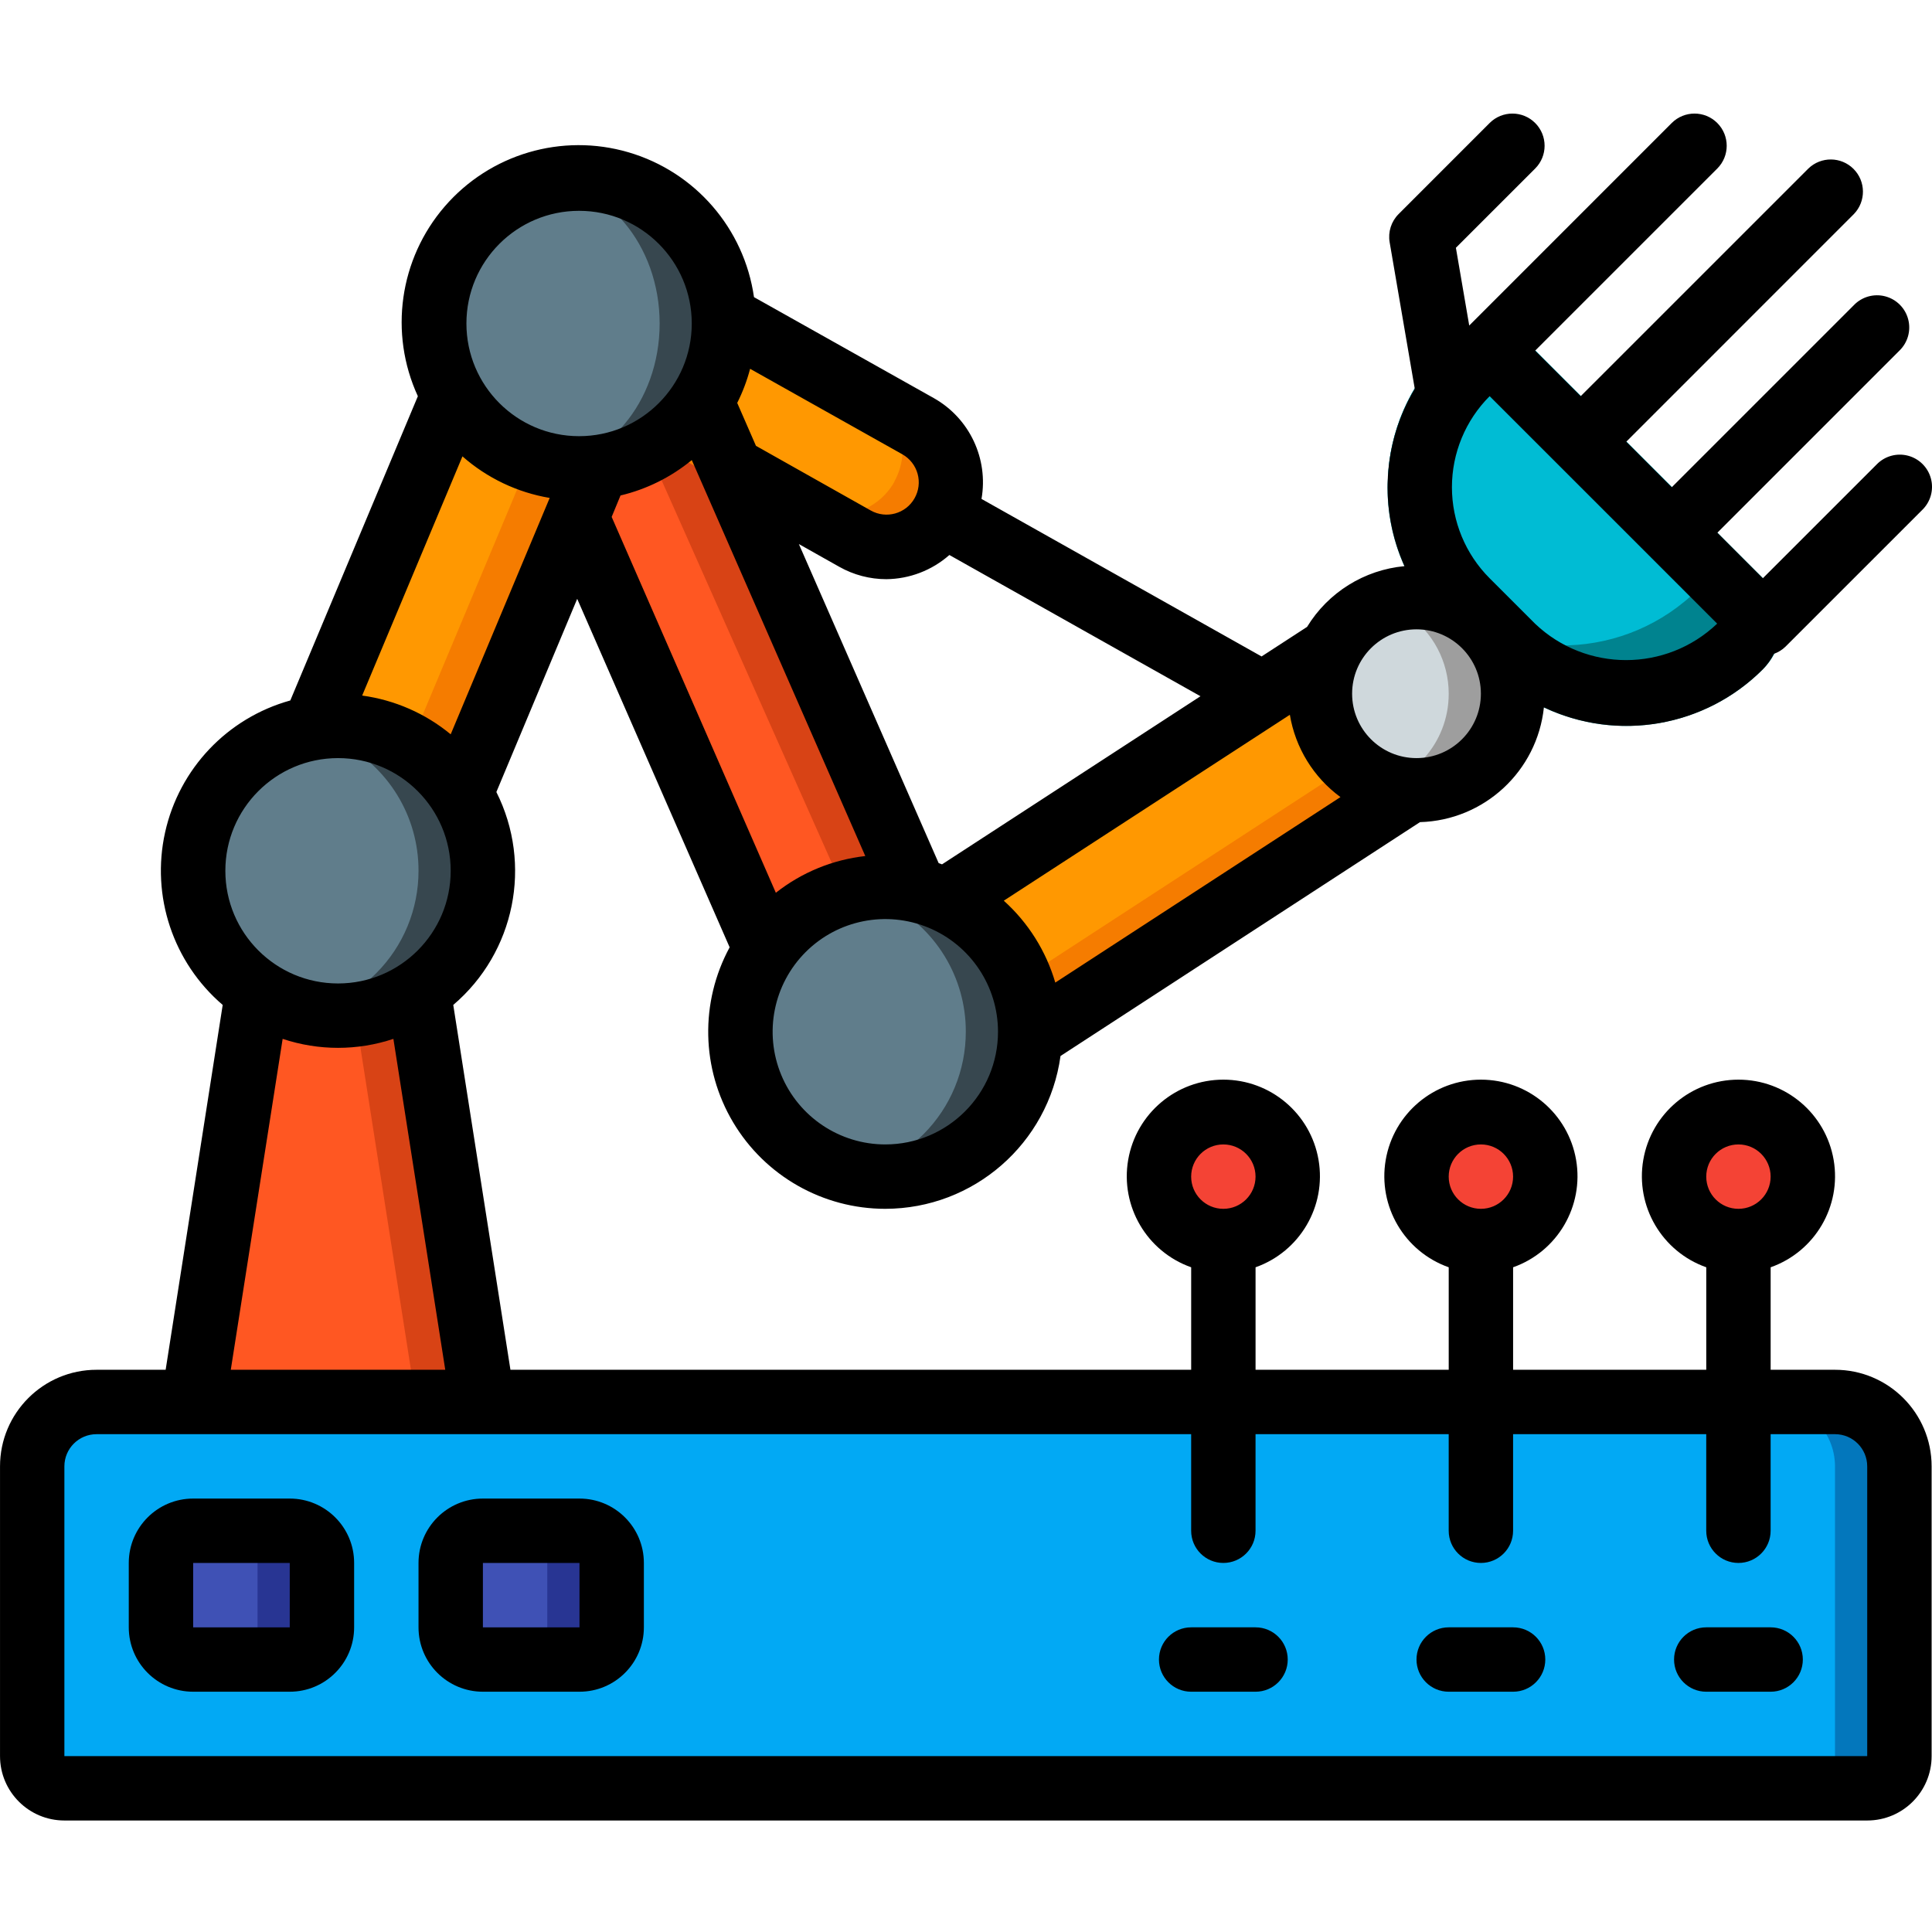 <svg height="512pt" viewBox="0 -30 512.105 512" width="512pt" xmlns="http://www.w3.org/2000/svg"><path d="m242.602 210.062v.086l-39.594 15.871-2.559-5.801-54.273-121.855 20.992-19.543 12.031-11.262zm0 0" fill="#d84315"/><path d="m225.535 210.062v.086l-25.086 10.07-54.273-121.855 20.992-19.543zm0 0" fill="#ff5722"/><path d="m467.285 123.195-12.457-12.461-47.875-47.871c-6.695-6.598-17.449-6.598-24.148 0-9.215 9.152-14.559 21.492-14.934 34.477-.07.594-.098 1.191-.086 1.789-.039 12.352 4.457 24.285 12.629 33.539.73.941 1.527 1.824 2.391 2.645l12.031 12.031c9.605 9.613 22.637 15.016 36.227 15.016 13.586 0 26.621-5.402 36.223-15.016 3.203-3.199 5.004-7.543 5.004-12.074s-1.801-8.875-5.004-12.074zm0 0" fill="#00838f"/><path d="m454.828 110.734-47.875-47.871c-6.695-6.598-17.449-6.598-24.148 0-9.215 9.152-14.559 21.492-14.934 34.477.488 11.488 4.918 22.457 12.543 31.059 20.266 17.723 50.801 16.676 69.805-2.387 4-3.996 5.73-9.734 4.609-15.277zm0 0" fill="#00bcd4"/><path d="m375.465 183.695-1.621-.086-100.863 65.621-9.215-15.102-13.055-21.336 98.387-64 3.586-2.301zm0 0" fill="#f57c00"/><path d="m362.668 170.895-1.621-.086-97.281 63.32-13.055-21.336 98.387-64zm0 0" fill="#ff9801"/><path d="m249.855 110.395v.086c-3.016 5.367-8.691 8.691-14.848 8.703-2.93-.027-5.805-.793-8.363-2.219l-64.512-35.668 4.266-3.328 25.43-19.711 46.766 26.195 4.777 2.73c8.188 4.629 11.09 15.008 6.484 23.211zm0 0" fill="#f57c00"/><path d="m237.055 97.594v.086c-3.016 5.367-8.691 8.695-14.848 8.703-2.93-.027-5.805-.789-8.363-2.219l-47.445-26.195 25.43-19.711 46.766 26.195c1.238 4.41.688 9.133-1.539 13.141zm0 0" fill="#ff9801"/><path d="m158.379 98.02-5.547 13.312-30.719 73.301-39-17.406.344-.77 36.691-87.551zm0 0" fill="#f57c00"/><path d="m141.312 89.488-5.547 13.312-30.719 73.301-21.59-9.645 36.691-87.551zm0 0" fill="#ff9801"/><path d="m128 345.828h-76.801l17.066-108.883h42.668zm0 0" fill="#d84315"/><path d="m110.934 345.828h-59.734l17.066-108.883h25.602zm0 0" fill="#ff5722"/><path d="m187.648 55.695c0 21.207-17.191 38.402-38.402 38.402-2.145.02-4.289-.18-6.398-.598-18.461-3.102-31.984-19.082-31.984-37.805 0-18.719 13.523-34.703 31.984-37.801 2.109-.418 4.254-.621 6.398-.598 21.211 0 38.402 17.191 38.402 38.398zm0 0" fill="#37474f"/><path d="m174.848 55.695c0-20.879-14.328-37.801-32-37.801s-32 16.922-32 37.801c0 20.879 14.328 37.805 32 37.805s32-16.926 32-37.805zm0 0" fill="#607d8b"/><path d="m401.066 158.098c0 14.137-11.461 25.598-25.602 25.598-5.145.023-10.176-1.523-14.418-4.438-8.859-6.059-13-17-10.371-27.406 2.629-10.402 11.473-18.062 22.145-19.184.855-.086 1.793-.172 2.645-.172 6.793 0 13.305 2.695 18.105 7.496 4.801 4.801 7.496 11.312 7.496 18.105zm0 0" fill="#9e9e9e"/><path d="m384 153.828c.031 13.121-9.898 24.121-22.953 25.43-8.859-6.059-13-17-10.371-27.406 2.629-10.402 11.473-18.062 22.145-19.184 7 4.77 11.184 12.691 11.18 21.16zm0 0" fill="#cfd8dc"/><path d="m273.066 247.695c0 21.207-17.191 38.402-38.398 38.402-21.211 0-38.402-17.195-38.402-38.402 0-21.207 17.191-38.398 38.402-38.398h.512c21.02.25 37.918 17.379 37.887 38.398zm0 0" fill="#37474f"/><path d="m256 243.43c.012 10.188-4.027 19.965-11.23 27.168-7.207 7.203-16.98 11.246-27.168 11.23h-.512c-15.75-8.117-23.902-25.957-19.73-43.176 4.176-17.223 19.59-29.352 37.309-29.355h.512c12.812 6.551 20.859 19.742 20.82 34.133zm0 0" fill="#607d8b"/><path d="m128 205.027c0 21.211-17.191 38.402-38.398 38.402-21.211 0-38.402-17.191-38.402-38.402 0-21.207 17.191-38.398 38.402-38.398h.512c21.02.254 37.918 17.379 37.887 38.398zm0 0" fill="#37474f"/><path d="m110.934 200.762c.012 10.188-4.027 19.965-11.23 27.168-7.207 7.207-16.98 11.246-27.168 11.234h-.516c-15.75-8.117-23.898-25.961-19.727-43.18 4.176-17.219 19.59-29.348 37.309-29.355h.512c12.812 6.551 20.859 19.742 20.82 34.133zm0 0" fill="#607d8b"/><path d="m503.465 358.629v76.801c0 4.711-3.82 8.531-8.531 8.531h-477.867c-4.711 0-8.531-3.82-8.531-8.531v-76.801c.027-9.414 7.652-17.039 17.066-17.066h460.797c9.414.027 17.039 7.652 17.066 17.066zm0 0" fill="#0377bc"/><path d="m486.398 358.629v76.801c0 4.711-3.82 8.531-8.531 8.531h-460.801c-4.711 0-8.531-3.82-8.531-8.531v-76.801c.027-9.414 7.652-17.039 17.066-17.066h443.73c9.414.027 17.039 7.652 17.066 17.066zm0 0" fill="#02a9f4"/><g fill="#f44335"><path d="m341.332 281.828c0 9.426-7.641 17.066-17.066 17.066s-17.066-7.641-17.066-17.066 7.641-17.066 17.066-17.066 17.066 7.641 17.066 17.066zm0 0"/><path d="m409.602 281.828c0 9.426-7.641 17.066-17.066 17.066-9.426 0-17.07-7.641-17.07-17.066s7.645-17.066 17.07-17.066c9.426 0 17.066 7.641 17.066 17.066zm0 0"/><path d="m477.867 281.828c0 9.426-7.641 17.066-17.066 17.066s-17.066-7.641-17.066-17.066 7.641-17.066 17.066-17.066 17.066 7.641 17.066 17.066zm0 0"/></g><path d="m51.199 375.695h25.602c4.711 0 8.531 3.82 8.531 8.535v17.066c0 4.711-3.82 8.531-8.531 8.531h-25.602c-4.711 0-8.531-3.82-8.531-8.531v-17.066c0-4.715 3.82-8.535 8.531-8.535zm0 0" fill="#283593"/><path d="m128 375.695h25.602c4.711 0 8.531 3.82 8.531 8.535v17.066c0 4.711-3.82 8.531-8.531 8.531h-25.602c-4.711 0-8.535-3.82-8.535-8.531v-17.066c0-4.715 3.824-8.535 8.535-8.535zm0 0" fill="#283593"/><path d="m51.199 375.695h8.535c4.711 0 8.531 3.82 8.531 8.535v17.066c0 4.711-3.82 8.531-8.531 8.531h-8.535c-4.711 0-8.531-3.82-8.531-8.531v-17.066c0-4.715 3.82-8.535 8.531-8.535zm0 0" fill="#3f51b5"/><path d="m128 375.695h8.535c4.711 0 8.531 3.82 8.531 8.535v17.066c0 4.711-3.82 8.531-8.531 8.531h-8.535c-4.711 0-8.535-3.82-8.535-8.531v-17.066c0-4.715 3.824-8.535 8.535-8.535zm0 0" fill="#3f51b5"/><path d="m234.668 290.363c23.418-.027 43.23-17.312 46.438-40.508l95.281-61.988c17.023-.484 31.062-13.492 32.848-30.43 19.523 9.262 42.766 5.227 58.023-10.078 1.184-1.211 2.172-2.594 2.938-4.102 1.16-.406 2.219-1.066 3.098-1.93l36.207-36.199c2.219-2.141 3.109-5.316 2.328-8.297-.781-2.984-3.113-5.316-6.098-6.098-2.98-.777-6.156.109-8.297 2.328l-30.176 30.168-12.062-12.066 48.27-48.273c2.219-2.145 3.109-5.316 2.328-8.301s-3.109-5.312-6.094-6.094-6.156.109-8.297 2.328l-48.273 48.273-12.066-12.066 60.34-60.348c3.23-3.348 3.188-8.672-.105-11.965-3.293-3.289-8.613-3.336-11.961-.102l-60.348 60.34-12.078-12.066 48.273-48.266c3.336-3.332 3.336-8.734.004-12.07-3.332-3.336-8.734-3.336-12.07-.004l-53.68 53.684-3.535-20.609 21.008-21c3.336-3.332 3.34-8.734.008-12.07-3.332-3.336-8.738-3.336-12.07-.004l-24.125 24.133c-1.961 1.957-2.848 4.742-2.383 7.473l6.656 38.812c-8.531 14.297-9.543 31.859-2.711 47.043-10.672.988-20.246 6.957-25.832 16.102l-12.059 7.836-74.238-41.754c1.871-10.672-3.176-21.367-12.605-26.703l-47.699-26.785c-2.605-18.211-15.609-33.219-33.262-38.391-17.652-5.176-36.699.441-48.719 14.363-12.023 13.922-14.805 33.582-7.117 50.293l-33.809 80.641c-16.676 4.629-29.441 18.078-33.191 34.973-3.754 16.895 2.121 34.484 15.27 45.734l-15.121 96.707h-18.301c-14.141 0-25.602 11.465-25.602 25.602v76.801c0 9.426 7.641 17.066 17.066 17.066h477.867c9.426 0 17.066-7.641 17.066-17.066v-76.801c0-14.137-11.461-25.602-25.602-25.602h-17.066v-27.168c11.758-4.156 18.809-16.176 16.699-28.465-2.109-12.289-12.762-21.27-25.23-21.27s-23.125 8.98-25.23 21.27c-2.109 12.289 4.941 24.309 16.695 28.465v27.168h-51.199v-27.168c11.754-4.156 18.805-16.176 16.699-28.465-2.109-12.289-12.766-21.27-25.23-21.27-12.469 0-23.125 8.98-25.234 21.27-2.105 12.289 4.945 24.309 16.699 28.465v27.168h-51.199v-27.168c11.754-4.156 18.805-16.176 16.695-28.465-2.105-12.289-12.762-21.27-25.23-21.27s-23.121 8.98-25.23 21.27c-2.109 12.289 4.941 24.309 16.699 28.465v27.168h-180.438l-15.156-96.707c16.355-13.934 21.074-37.238 11.426-56.438l21.426-51.203 40.406 92.367c-7.891 14.543-7.539 32.172.926 46.391 8.465 14.219 23.793 22.93 40.344 22.926zm226.133-17.066c4.711 0 8.531 3.82 8.531 8.531 0 4.715-3.82 8.535-8.531 8.535-4.715 0-8.535-3.82-8.535-8.535 0-4.711 3.82-8.531 8.535-8.531zm-68.266 0c4.711 0 8.531 3.82 8.531 8.531 0 4.715-3.82 8.535-8.531 8.535-4.715 0-8.535-3.82-8.535-8.535 0-4.711 3.82-8.531 8.535-8.531zm-68.27 0c4.715 0 8.535 3.82 8.535 8.531 0 4.715-3.82 8.535-8.535 8.535-4.711 0-8.531-3.82-8.531-8.535 0-4.711 3.82-8.531 8.531-8.531zm-89.598 0c-12.082 0-22.973-7.277-27.594-18.438-4.625-11.16-2.066-24.008 6.473-32.551 8.543-8.539 21.391-11.094 32.551-6.473 11.16 4.621 18.438 15.512 18.438 27.594 0 16.496-13.375 29.867-29.867 29.867zm107.23-113.887c1.453 8.742 6.266 16.574 13.414 21.82l-75.59 49.168c-2.449-8.363-7.176-15.879-13.652-21.707zm65.023-24.117-12.066-12.062c-6.402-6.402-10-15.086-10-24.137 0-9.055 3.598-17.738 10-24.137l18.098 18.09 24.117 24.113 18.09 18.094c-13.5 12.867-34.719 12.887-48.238.039zm-31.457 1.469c9.426 0 17.07 7.641 17.07 17.066s-7.645 17.066-17.07 17.066c-9.426 0-17.066-7.641-17.066-17.066s7.641-17.066 17.066-17.066zm-125.762 62.293c-.309-.102-.59-.23-.898-.332l-37.051-84.566 10.703 6.027c3.805 2.152 8.109 3.285 12.484 3.285 6.156-.062 12.086-2.336 16.707-6.41l66.559 37.438zm-7.289-97.023c-2.312 4.086-7.488 5.535-11.586 3.242l-30.449-17.152-4.965-11.375c1.449-2.887 2.594-5.918 3.414-9.043l40.371 22.672c1.973 1.117 3.426 2.973 4.027 5.16.605 2.188.312 4.523-.812 6.496zm-88.918-76.203c16.496 0 29.867 13.371 29.867 29.867 0 16.496-13.371 29.867-29.867 29.867-16.492 0-29.863-13.371-29.863-29.867 0-16.496 13.371-29.867 29.863-29.867zm-57.496 128.488 26.582-63.402c6.531 5.754 14.539 9.57 23.125 11.016l-26.242 62.66c-6.711-5.543-14.84-9.102-23.465-10.273zm-6.398 16.578c16.492 0 29.863 13.375 29.863 29.867 0 16.496-13.371 29.867-29.863 29.867-16.496 0-29.867-13.371-29.867-29.867 0-16.492 13.371-29.867 29.867-29.867zm234.664 213.336c4.715 0 8.535-3.82 8.535-8.535v-25.598h51.199v25.598c0 4.715 3.82 8.535 8.535 8.535 4.711 0 8.531-3.82 8.531-8.535v-25.598h51.199v25.598c0 4.715 3.82 8.535 8.535 8.535 4.711 0 8.531-3.82 8.531-8.535v-25.598h17.066c4.715 0 8.535 3.82 8.535 8.531v76.801h-477.867v-76.801c0-4.711 3.82-8.531 8.535-8.531h290.133v25.598c0 4.715 3.82 8.535 8.531 8.535zm-206.242-51.203h-56.848l13.746-87.711c9.527 3.172 19.828 3.172 29.355 0zm46.457-231.746c6.93-1.648 13.391-4.859 18.891-9.387l45.988 104.961c-8.656.965-16.867 4.34-23.707 9.734l-43.52-99.625zm0 0"/><path d="m307.199 409.828c0 4.715 3.82 8.535 8.535 8.535h17.066c4.711 0 8.531-3.82 8.531-8.535 0-4.711-3.82-8.531-8.531-8.531h-17.066c-4.715 0-8.535 3.82-8.535 8.531zm0 0"/><path d="m384 418.363h17.066c4.715 0 8.535-3.82 8.535-8.535 0-4.711-3.82-8.531-8.535-8.531h-17.066c-4.711 0-8.535 3.82-8.535 8.531 0 4.715 3.824 8.535 8.535 8.535zm0 0"/><path d="m452.266 418.363h17.066c4.715 0 8.535-3.82 8.535-8.535 0-4.711-3.82-8.531-8.535-8.531h-17.066c-4.711 0-8.531 3.82-8.531 8.531 0 4.715 3.82 8.535 8.531 8.535zm0 0"/><path d="m76.801 367.164h-25.602c-9.426 0-17.066 7.641-17.066 17.066v17.066c0 9.426 7.641 17.066 17.066 17.066h25.602c9.426 0 17.066-7.641 17.066-17.066v-17.066c0-9.426-7.641-17.066-17.066-17.066zm-25.602 34.133v-17.066h25.602v17.066zm0 0"/><path d="m153.602 367.164h-25.602c-9.426 0-17.066 7.641-17.066 17.066v17.066c0 9.426 7.641 17.066 17.066 17.066h25.602c9.426 0 17.066-7.641 17.066-17.066v-17.066c0-9.426-7.641-17.066-17.066-17.066zm-25.602 34.133v-17.066h25.602v17.066zm0 0"/></svg>